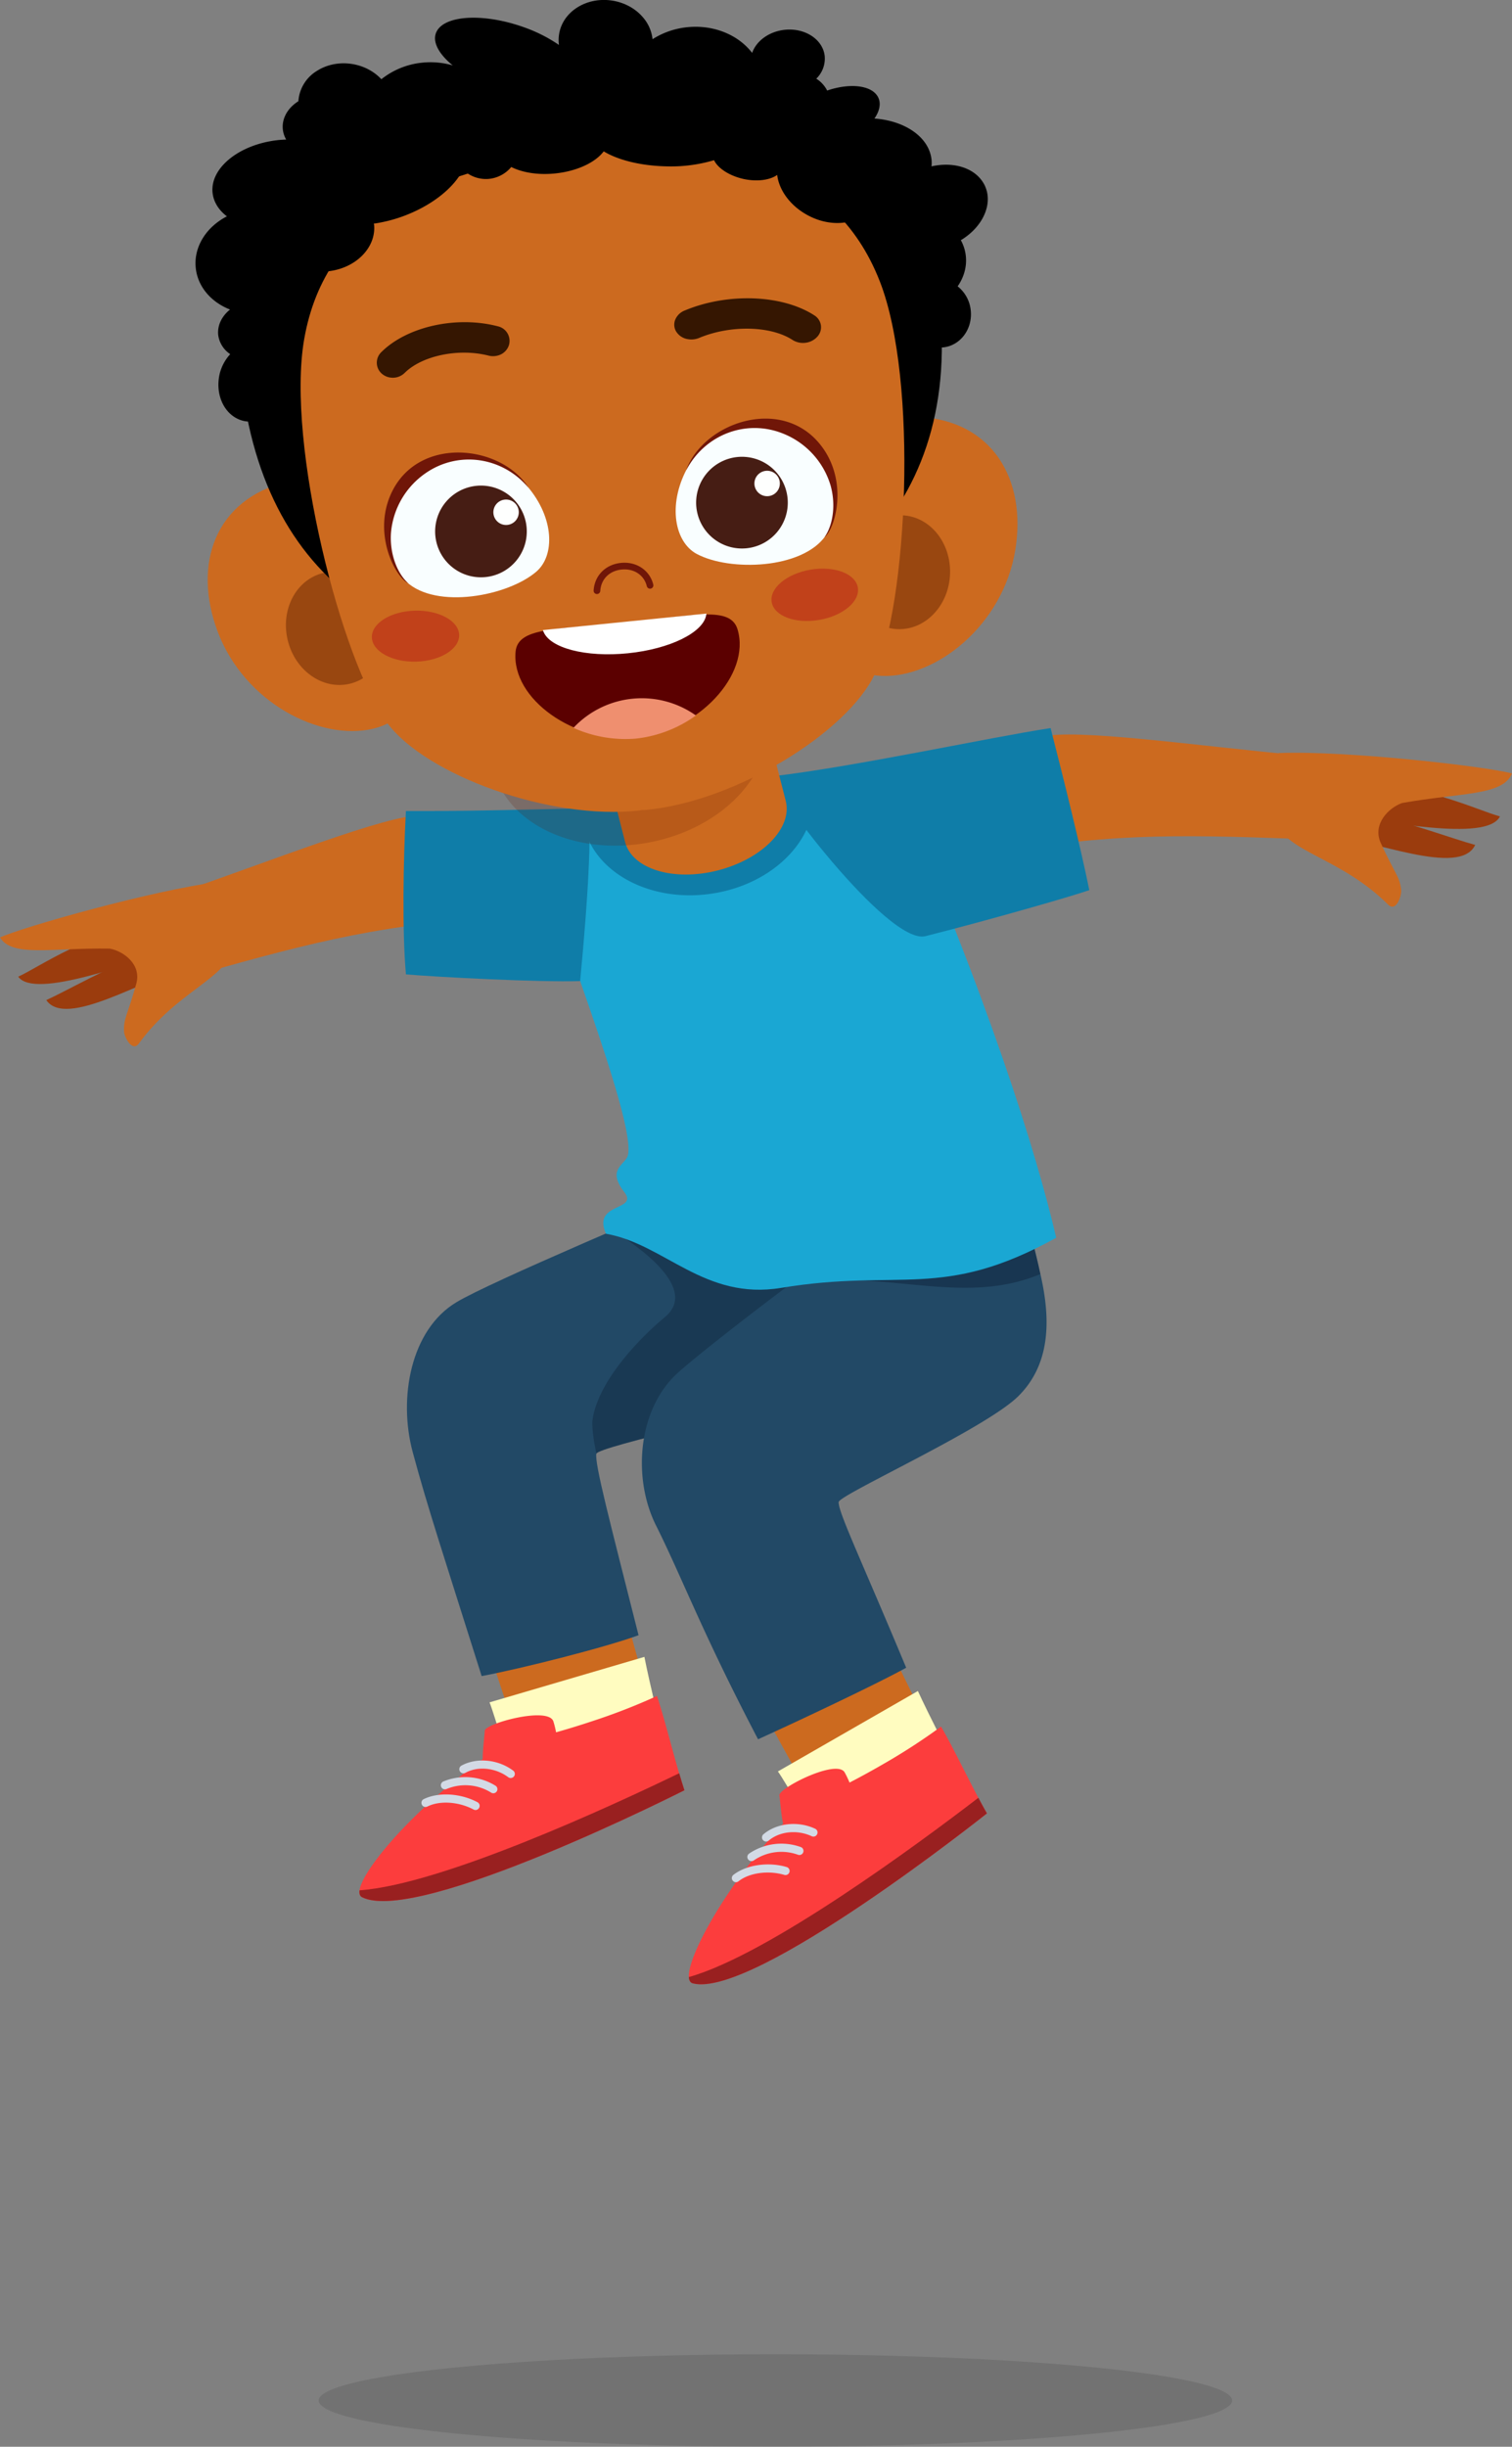 <svg xmlns="http://www.w3.org/2000/svg" viewBox="0 0 740.13 1196.83"><rect x="0" y="0" width="740.13" height="1196.83" fill="#808080" stroke="none"/><defs><style>.cls-1{fill:#cc6a1f;}.cls-2{fill:#fffcc0;}.cls-3{fill:#fc3d3d;}.cls-4{fill:#992020;}.cls-5{fill:#d3dae5;}.cls-6{fill:#224966;}.cls-7,.cls-8{fill:#020b1e;}.cls-7{opacity:0.25;}.cls-8{opacity:0.3;}.cls-9{fill:#1aa7d3;}.cls-10{fill:#0f7da8;}.cls-11{fill:#9b3c0d;}.cls-12{fill:#601805;opacity:0.19;}.cls-13{fill:#994710;}.cls-14{fill:#c1411a;}.cls-15{fill:#5b0000;}.cls-16{fill:#ef8f6f;}.cls-17{fill:#fff;}.cls-18{fill:#701608;}.cls-19{fill:#f9feff;}.cls-20{fill:#461d14;}.cls-21{fill:#fefffe;}.cls-22{fill:#351601;}.cls-23{opacity:0.11;}</style></defs><title>menino pulandoAtivo 4</title><g id="Camada_2" data-name="Camada 2"><g id="Camada_1-2" data-name="Camada 1"><path class="cls-1" d="M322.28,847.2c.43,1.7-62.14,20.8-62.93,18.83-6.88-17.12-17.76-52.67-21.56-62.67l66.83-20.47C308.71,800.81,319.14,835,322.28,847.2Z"/><path class="cls-2" d="M325.26,854.26c.22,1.16-70.76,22-71.33,20.64-5-11.42-11.63-35.51-14.3-42.2l75.81-22.25C318,823.65,323.63,845.89,325.26,854.26Z"/><path class="cls-3" d="M236.3,860.47c-.07-4,.65-9.22,1-13.94.27-3.51,31.3-12,33.6-4.45a46.7,46.7,0,0,1,1.3,5.27c5.3-1.49,11-3.22,17-5.21a300.74,300.74,0,0,0,32.39-12.56c4,11.84,9.05,32.92,13.42,46.12,0,0-130.23,66-157.77,52.33C169.5,924.19,196.78,889.08,236.3,860.47Z"/><path class="cls-4" d="M332.47,867.37c.87,3,1.73,5.82,2.56,8.33,0,0-130.23,66-157.77,52.33-1.1-.54-1.48-1.71-1.25-3.39C216.43,921.8,299.9,883.13,332.47,867.37Z"/><path class="cls-5" d="M248.77,869.3a2,2,0,0,0,1.84.3,2,2,0,0,0,1-.7,2,2,0,0,0-.41-2.81c-7.42-5.54-17.82-6.52-25.32-2.45a2,2,0,0,0,1.93,3.53C233.93,863.77,242.57,864.68,248.77,869.3Zm-8.36,7.55a2,2,0,1,0,2-3.46,28.1,28.1,0,0,0-25.37-2,2,2,0,0,0-1.08,2.63,2,2,0,0,0,2.63,1.07A23.87,23.87,0,0,1,240.41,876.85Zm-33.9,5.9a2,2,0,0,0,2.68.92c6.07-3.07,15.43-2.38,22.64,1.46a2,2,0,0,0,1.58.13,2.06,2.06,0,0,0,1.14-1,2,2,0,0,0-.83-2.72c-8.28-4.41-19.07-5.05-26.29-1.51A2,2,0,0,0,206.51,882.75Z"/><path class="cls-1" d="M463.91,863.45c.74,1.58-57.2,32-58.34,30.2-9.93-15.55-27.24-48.46-32.82-57.58l61.86-32.53C442,820.39,458.54,852,463.91,863.45Z"/><path class="cls-2" d="M469.08,867.45c.49,1.08-63.68,37.87-64.54,36.73-7.5-9.94-19.59-31.81-23.75-37.69l68.52-39.34C454.91,839.38,465.54,859.69,469.08,867.45Z"/><path class="cls-3" d="M383.33,892.05c-.87-3.87-1.22-9.16-1.82-13.87-.44-3.48,28.23-18.08,32-11.14a48,48,0,0,1,2.34,4.9c4.89-2.52,10.13-5.38,15.6-8.53a304.58,304.58,0,0,0,29.18-18.85C467,855.35,476.15,875,483.1,887c0,0-114.22,90.93-144,83.12C330.77,968,350.4,928.05,383.33,892.05Z"/><path class="cls-4" d="M478.91,879.38c1.45,2.73,2.87,5.34,4.19,7.64,0,0-114.22,90.93-144,83.12-1.18-.31-1.8-1.38-1.91-3.07C376.26,956.12,450.2,901.39,478.91,879.38Z"/><path class="cls-5" d="M397.33,898.18a2,2,0,0,0,2.67-1,2,2,0,0,0-1-2.67c-8.39-3.92-18.77-2.78-25.29,2.72a2,2,0,0,0,2.6,3.07C381.67,895.76,390.32,894.9,397.33,898.18Zm-6.67,9.08a2,2,0,0,0,1.65-.16,2.05,2.05,0,0,0,.89-1.09,2,2,0,0,0-1.26-2.55,28.08,28.08,0,0,0-25.24,3.21,2,2,0,0,0-.52,2.79A2,2,0,0,0,369,910,23.87,23.87,0,0,1,390.66,907.26Zm-32,12.62a2,2,0,0,0,2.82.37c5.31-4.23,14.62-5.46,22.46-3.15a2,2,0,0,0,1.13-3.85c-9-2.65-19.7-1.1-26.05,3.82A2,2,0,0,0,358.65,919.88Z"/><path class="cls-6" d="M412.48,679.4c-38.29,10.3-120,28.23-120.58,31.69-.78,5.1,6.18,31.47,20.67,88.76-15.58,5.77-56.65,16.21-76.8,20C217.33,761.38,209.32,737.45,202,710.2c-7.09-26.36-1-59.8,21.42-73.22,16.66-10,97.88-44.18,154.8-68.7C422.85,549.05,428.44,634,412.48,679.4Z"/><path class="cls-7" d="M300,601.91l8.54-3.69c33,.37,83.47,5.22,110.93,9.88,2.95,23.17.15,51.12-6.94,71.3-38.29,10.3-120,28.23-120.58,31.69v.33c-1.53-7.78-2.36-14-1.9-17.08,3-19.71,24.4-41,35.39-50.06C342.16,630.46,313.08,610,300,601.91Z"/><path class="cls-6" d="M498.33,683.07c-16.27,15.95-87.77,48.19-87.82,51.69-.08,5.16,10.89,27.86,33.07,81-14.21,7.89-53.53,26.42-72.51,35-27.58-52.68-37.29-79.33-49.93-104.55-11.6-23.14-8.95-56.56,10.22-74.29C346.21,658.22,435.93,589.15,489,557.13a414.12,414.12,0,0,1,21.06,69.66C514.14,646.69,513.91,667.78,498.33,683.07Z"/><path class="cls-8" d="M487.63,558l1.73.06a417.9,417.9,0,0,1,19.89,65.16c-38.42,16-75.45-2.75-122.1,4.71C395.09,621.94,480.51,562.3,487.63,558Z"/><path class="cls-9" d="M305.58,583.09c-8.15-10.54-.75-12.92,1.4-17,4.74-9-15-66.12-51.72-165.23,57.9-13.82,122.79-23.94,180.07-23.18,48.3,109.76,72.33,187.24,81.68,227.77-55.93,30.88-76.2,14.83-134.58,24.5-37.72,6.24-57.05-21.41-85.8-26.47C289.67,587.94,312.87,592.51,305.58,583.09Z"/><path class="cls-1" d="M636.41,369.47c3.11.28-.87,40.86-4,40.75-56.16-2-95.62-2.79-151.92,8.86-1.22-28.25-2.77-49.26,29.34-58.57C525.37,356,587,365,636.41,369.47Z"/><path class="cls-10" d="M514.28,356.14c-30.56,4.65-96,18.94-136.2,23.59-3.28,2.9,56.55,82.84,74.93,78.19,32.45-8.22,71.44-19.46,80.22-22.51C529,414.68,520.79,381.5,514.28,356.14Z"/><path class="cls-1" d="M85.16,437.45c-3,1,10.48,39.51,13.49,38.67,54.1-15.2,92.27-25.22,149.73-27.16-5.47-27.74-8.91-48.52-42.31-50C189.92,398.23,132.09,421.45,85.16,437.45Z"/><path class="cls-10" d="M198.7,396.7c27.29.15,51.93-.51,88.16-1.34,3.41,2.11,1.37,40.32-2.88,84.54-20.14.63-70.4-2-85.27-3.29C196.84,455.84,197.4,420.84,198.7,396.7Z"/><path class="cls-11" d="M22.66,489.2c10.91-5,26.39-14.29,57.88-27.58C84.13,460.11,96.28,472,92.44,473,70.16,478.82,32.35,503.24,22.66,489.2Z"/><path class="cls-11" d="M8.91,477.74c10.91-5,34.61-22.25,67.27-26.34,4-.51,14.37,12.13,10.53,13.13C64.43,470.35,17.15,489.13,8.91,477.74Z"/><path class="cls-1" d="M0,458.55c10.91-5,74.61-23.12,107.27-27.21,4-.51,11,27.37,6.77,32.24-3,15-27.4,21.22-46.06,46.85-3.23,4.43-7.07-3.14-7.24-5.68-.42-6.55,1.71-8.06,6-23.67,2.6-9.52-6.54-15.92-13-17.07C25.32,463.55,6,468.38,0,458.55Z"/><path class="cls-10" d="M285.3,401.56a32.68,32.68,0,0,1,.06-9.32c30.89-5.44,77.09-11.85,110.76-12.56.41,1.34,1.61,3.38,1.83,4.79,3.82,24.34-18.3,47.91-49.41,52.63S289.11,425.91,285.3,401.56Z"/><path class="cls-1" d="M290.27,350.39,306,411.88c3.39,13.22,23.73,19.43,45.44,13.86s36.57-20.8,33.18-34l-15.77-61.49Z"/><path class="cls-12" d="M241.17,374.38a36.58,36.58,0,0,1-.17-10.7c36.71-7.7,92.25-16.3,132.38-18.71a32.33,32.33,0,0,1,1.69,4.49c5.16,27.73-20.63,55.79-57.61,62.67S246.33,402.11,241.17,374.38Z"/><path class="cls-1" d="M497,269c-6,36.82-38.79,62.68-65.4,61.63s-34.42-30.06-33.05-65.13,24.07-62.73,50.67-61.6C485.62,205.46,502.65,234.4,497,269Z"/><path class="cls-13" d="M465.05,280.86c-.61,15.38-12.09,27.41-25.66,26.88S415.34,294.31,416,278.93s12.08-27.4,25.64-26.87S465.65,265.49,465.05,280.86Z"/><path class="cls-1" d="M106.53,308.89c13.11,34.92,50.39,53.79,76.27,47.52s27.81-36.26,19.55-70.37-36-56.75-61.83-50.4C105.19,244.34,94.2,276.07,106.53,308.89Z"/><path class="cls-13" d="M140.84,313.15c3.63,15,17.26,24.48,30.44,21.29s20.94-17.91,17.32-32.87-17.25-24.48-30.44-21.28S137.22,298.19,140.84,313.15Z"/><path d="M118,184.4c11.25,105.91,85.86,146.16,183.24,135.81S471.14,254,459.89,148.12,362.62,20.69,276.75,28.27C188.52,36.06,106.71,78.49,118,184.4Z"/><path class="cls-1" d="M148.86,166.13c10.57-61.35,64.73-84,132.77-91.26l.75-.11c68.14-6.44,125.73,4.94,148.34,63,18.93,48.59,13.37,158.2-2.49,191.94-13.4,28.5-68.27,62.54-112.43,66.5-.44,0-.92,0-1.38,0s-.93.21-1.37.26C269,401.37,208.43,379,189.6,353.71,167.33,323.82,140,217.53,148.86,166.13Z"/><path class="cls-14" d="M419.92,287.38c1.15,6.79-7.36,13.9-19,15.87s-22-1.93-23.17-8.73,7.36-13.9,19-15.87S418.77,280.58,419.92,287.38Z"/><path class="cls-14" d="M224.76,310.57c.19,6.89-9.22,12.74-21,13.07s-21.54-5-21.73-11.88,9.23-12.74,21-13.06S224.57,303.69,224.76,310.57Z"/><path class="cls-15" d="M252.37,318.84c1.07-12,19.43-10.75,48.9-13.92,1.54-.17,7.54-.77,9.08-.92,29.51-2.78,47.25-7.64,50.69,3.88,6.62,22.19-19.35,49.77-49.29,52.88l-.52.05C281.27,363.75,250.31,341.9,252.37,318.84Z"/><path class="cls-16" d="M281.31,356.29l-.61-.25.44-.48a45.88,45.88,0,0,1,59-5.95l.53.38-.55.36a61.65,61.65,0,0,1-28.35,10.88l-.52.06A62,62,0,0,1,281.31,356.29Z"/><path class="cls-17" d="M265.92,308.71l-.18-.51,80.06-8.07-.07.53c-1.29,8.69-17.8,16.81-38.4,18.89S268.94,317,265.92,308.71Z"/><path class="cls-18" d="M292.38,290.56a1.62,1.62,0,0,0,1.46-1.52c.37-5.74,4.47-9.85,10.45-10.45s11,2.66,12.32,8.13a1.63,1.63,0,0,0,3.17-.79c-1.73-7-8.24-11.35-15.81-10.59s-12.92,6.18-13.39,13.49a1.64,1.64,0,0,0,1.53,1.74Z"/><path class="cls-19" d="M258.28,238.05c13,15.31,13.47,33.62,4.27,41.56-13.88,11.95-48.9,18.61-63.62,4.95-14.25-13.23-10.8-40.42,8.85-54C225,218.66,245.68,223.24,258.28,238.05Z"/><path class="cls-18" d="M192,240.3c13.6-27.25,53.47-22.65,66.72-1.73-13-15.3-34.44-18.14-50.34-7.15a39.48,39.48,0,0,0-17,29.26c-.66,9.19,2.45,19.1,8.37,24.59C193.24,282,182,260.34,192,240.3Z"/><path class="cls-20" d="M255.24,249.43a22.43,22.43,0,1,1-30.33-9.28A22.43,22.43,0,0,1,255.24,249.43Z"/><path class="cls-21" d="M253.22,247.65a6.22,6.22,0,1,1-8.42-2.57A6.23,6.23,0,0,1,253.22,247.65Z"/><path class="cls-19" d="M336.16,229.46c-9.38,17.77-5.83,35.74,4.88,41.49,16.14,8.65,51.78,7.52,63.17-9,11-16,1.75-41.79-20.39-50.78C364.45,203.29,345.24,212.26,336.16,229.46Z"/><path class="cls-18" d="M401.34,217.24c-19.19-23.64-57.11-10.48-65.49,12.82,9.37-17.76,29.67-25.2,47.58-17.93a39.49,39.49,0,0,1,23,24.86c2.64,8.83,1.75,19.18-2.83,25.82C409.2,258.17,415.46,234.62,401.34,217.24Z"/><path class="cls-20" d="M383,235.34a22.43,22.43,0,1,1-30.33-9.28A22.43,22.43,0,0,1,383,235.34Z"/><path class="cls-21" d="M381,233.57A6.22,6.22,0,1,1,372.6,231,6.21,6.21,0,0,1,381,233.57Z"/><path class="cls-22" d="M190.6,184.6a8,8,0,0,1-3.73-1.84,7.1,7.1,0,0,1-2.42-5.17,7.19,7.19,0,0,1,2.22-5.36c12.64-12.57,36.93-17.89,57.05-12.61a7.31,7.31,0,0,1,5.42,9.15,7.69,7.69,0,0,1-3.79,4.51,9,9,0,0,1-6,.72c-14.72-3.82-32.71-.08-41.26,8.4a8.26,8.26,0,0,1-7.46,2.2Z"/><path class="cls-22" d="M398.6,154.24c-15.73-10.16-42.42-11.15-63.47-2.34a8.22,8.22,0,0,0-4.52,4.29,6.44,6.44,0,0,0,.22,5.71,8.18,8.18,0,0,0,5.9,4,9.84,9.84,0,0,0,5.49-.6c15.3-6.4,35-6,45.76,1a9.53,9.53,0,0,0,5.91,1.41,9.32,9.32,0,0,0,6.18-3,6.84,6.84,0,0,0,1.78-5.52A6.94,6.94,0,0,0,398.6,154.24Z"/><path d="M112.7,173.23a13.39,13.39,0,0,1-5.87-9.22c-.55-4.81,1.76-9.39,5.77-12.6-9-3.5-15.69-10.89-16.75-20.11C94.64,120.81,101,111,111.07,105.83c-3.93-3-6.48-6.93-7-11.38-1.4-12.12,12.78-23.71,31.67-25.88,1.47-.17,2.92-.26,4.35-.3a12.62,12.62,0,0,1-1.63-4.85c-.64-5.5,2.47-10.72,7.6-13.9A18.83,18.83,0,0,1,155,34.76c9.81-6.35,23.77-4.51,31.68,4a38.08,38.08,0,0,1,19.58-8.06A39,39,0,0,1,221.62,32c-7-5.71-10.32-11.88-7.87-16.62,4.19-8.09,23.38-9,42.86-2a73.5,73.5,0,0,1,17,8.6c-.93-6.89,2.11-13.89,8.77-18.2,10.08-6.53,24.56-4.43,32.34,4.69a19.46,19.46,0,0,1,4.7,10.71,38.69,38.69,0,0,1,16.46-5.81c13.3-1.53,25.54,3.67,32.3,12.52,2-5.78,8.09-10.4,15.72-11.28,10-1.15,18.85,4.56,19.79,12.75a13.67,13.67,0,0,1-4.12,11.13,14.7,14.7,0,0,1,5.32,5.8c10.91-3.72,21.41-2.7,24.71,2.84,1.84,3.08,1.1,7-1.56,10.85,14.87,1.06,26.67,9,27.94,20a16.8,16.8,0,0,1,0,3.4c9.33-2.11,18.71-.08,23.87,6,7.28,8.53,3.42,21.76-8.63,29.57-.3.19-.61.36-.91.54.13.24.28.46.4.71,3.62,7.28,2.58,15.37-1.94,21.86a17.16,17.16,0,0,1,6.4,11.61c1.05,9.1-4.92,17.27-13.32,18.24a14.26,14.26,0,0,1-4.67-.24c-1.05,5.67-3.45,9.56-7.06,10.41-2.6-21.68-9.11-50.3-30.87-72.85-6.54,2.84-15.4,2.58-23.76-1.89-8.78-4.7-14.17-12.43-15.05-19.78-3.47,2.49-9.66,3.43-16.4,2C357,86,351.39,82.29,349.53,78.36a74.44,74.44,0,0,1-23.81,3c-12.51-.33-23.45-3.21-30.2-7.33-4,5.37-13,9.72-23.83,10.82-8.41.85-16.05-.47-21.43-3.16a16.27,16.27,0,0,1-10.88,5.8A16.09,16.09,0,0,1,226.64,83c-4.42,8.88-15.39,17.79-29.94,23a72.36,72.36,0,0,1-13.76,3.41l.17.45c1.13,11.24-9,21.48-22.72,22.86a29.66,29.66,0,0,1-9-.58c-9.87,16.07-12,32-12.27,44.72a21.72,21.72,0,0,1,1,13.87c-.14.56-.49,1-.67,1.52.32,6.16.39,10.08-1.85,10a15.47,15.47,0,0,1-3.81-1.11c-4.17,3.95-9.52,6-14.85,4.68-9-2.31-14-12.8-11.29-23.43A21.93,21.93,0,0,1,112.7,173.23Z"/><path class="cls-11" d="M722.11,413.3c-12-3.3-29.25-10.2-63.52-18.53-3.92-.95-14.33,13.17-10.26,13.56C672,410.58,714.55,429.21,722.11,413.3Z"/><path class="cls-11" d="M734.23,399.35c-11.94-3.3-39-16.94-72.89-15.72-4.19.15-12.64,14.74-8.57,15.12C676.44,401,727.71,412.32,734.23,399.35Z"/><path class="cls-1" d="M740.13,378.33c-12-3.31-79.84-11.22-113.78-10-4.19.16-6.73,29.71-1.58,34,5.52,14.82,31.43,17.09,54.68,40.12,4,4,6.69-4.37,6.43-7-.65-6.74-3.07-7.92-10-23.12-4.22-9.27,4-17.3,10.45-19.54C715.16,387.61,735.64,389.34,740.13,378.33Z"/><ellipse class="cls-23" cx="379.57" cy="1174.2" rx="223.56" ry="22.63"/></g></g></svg>